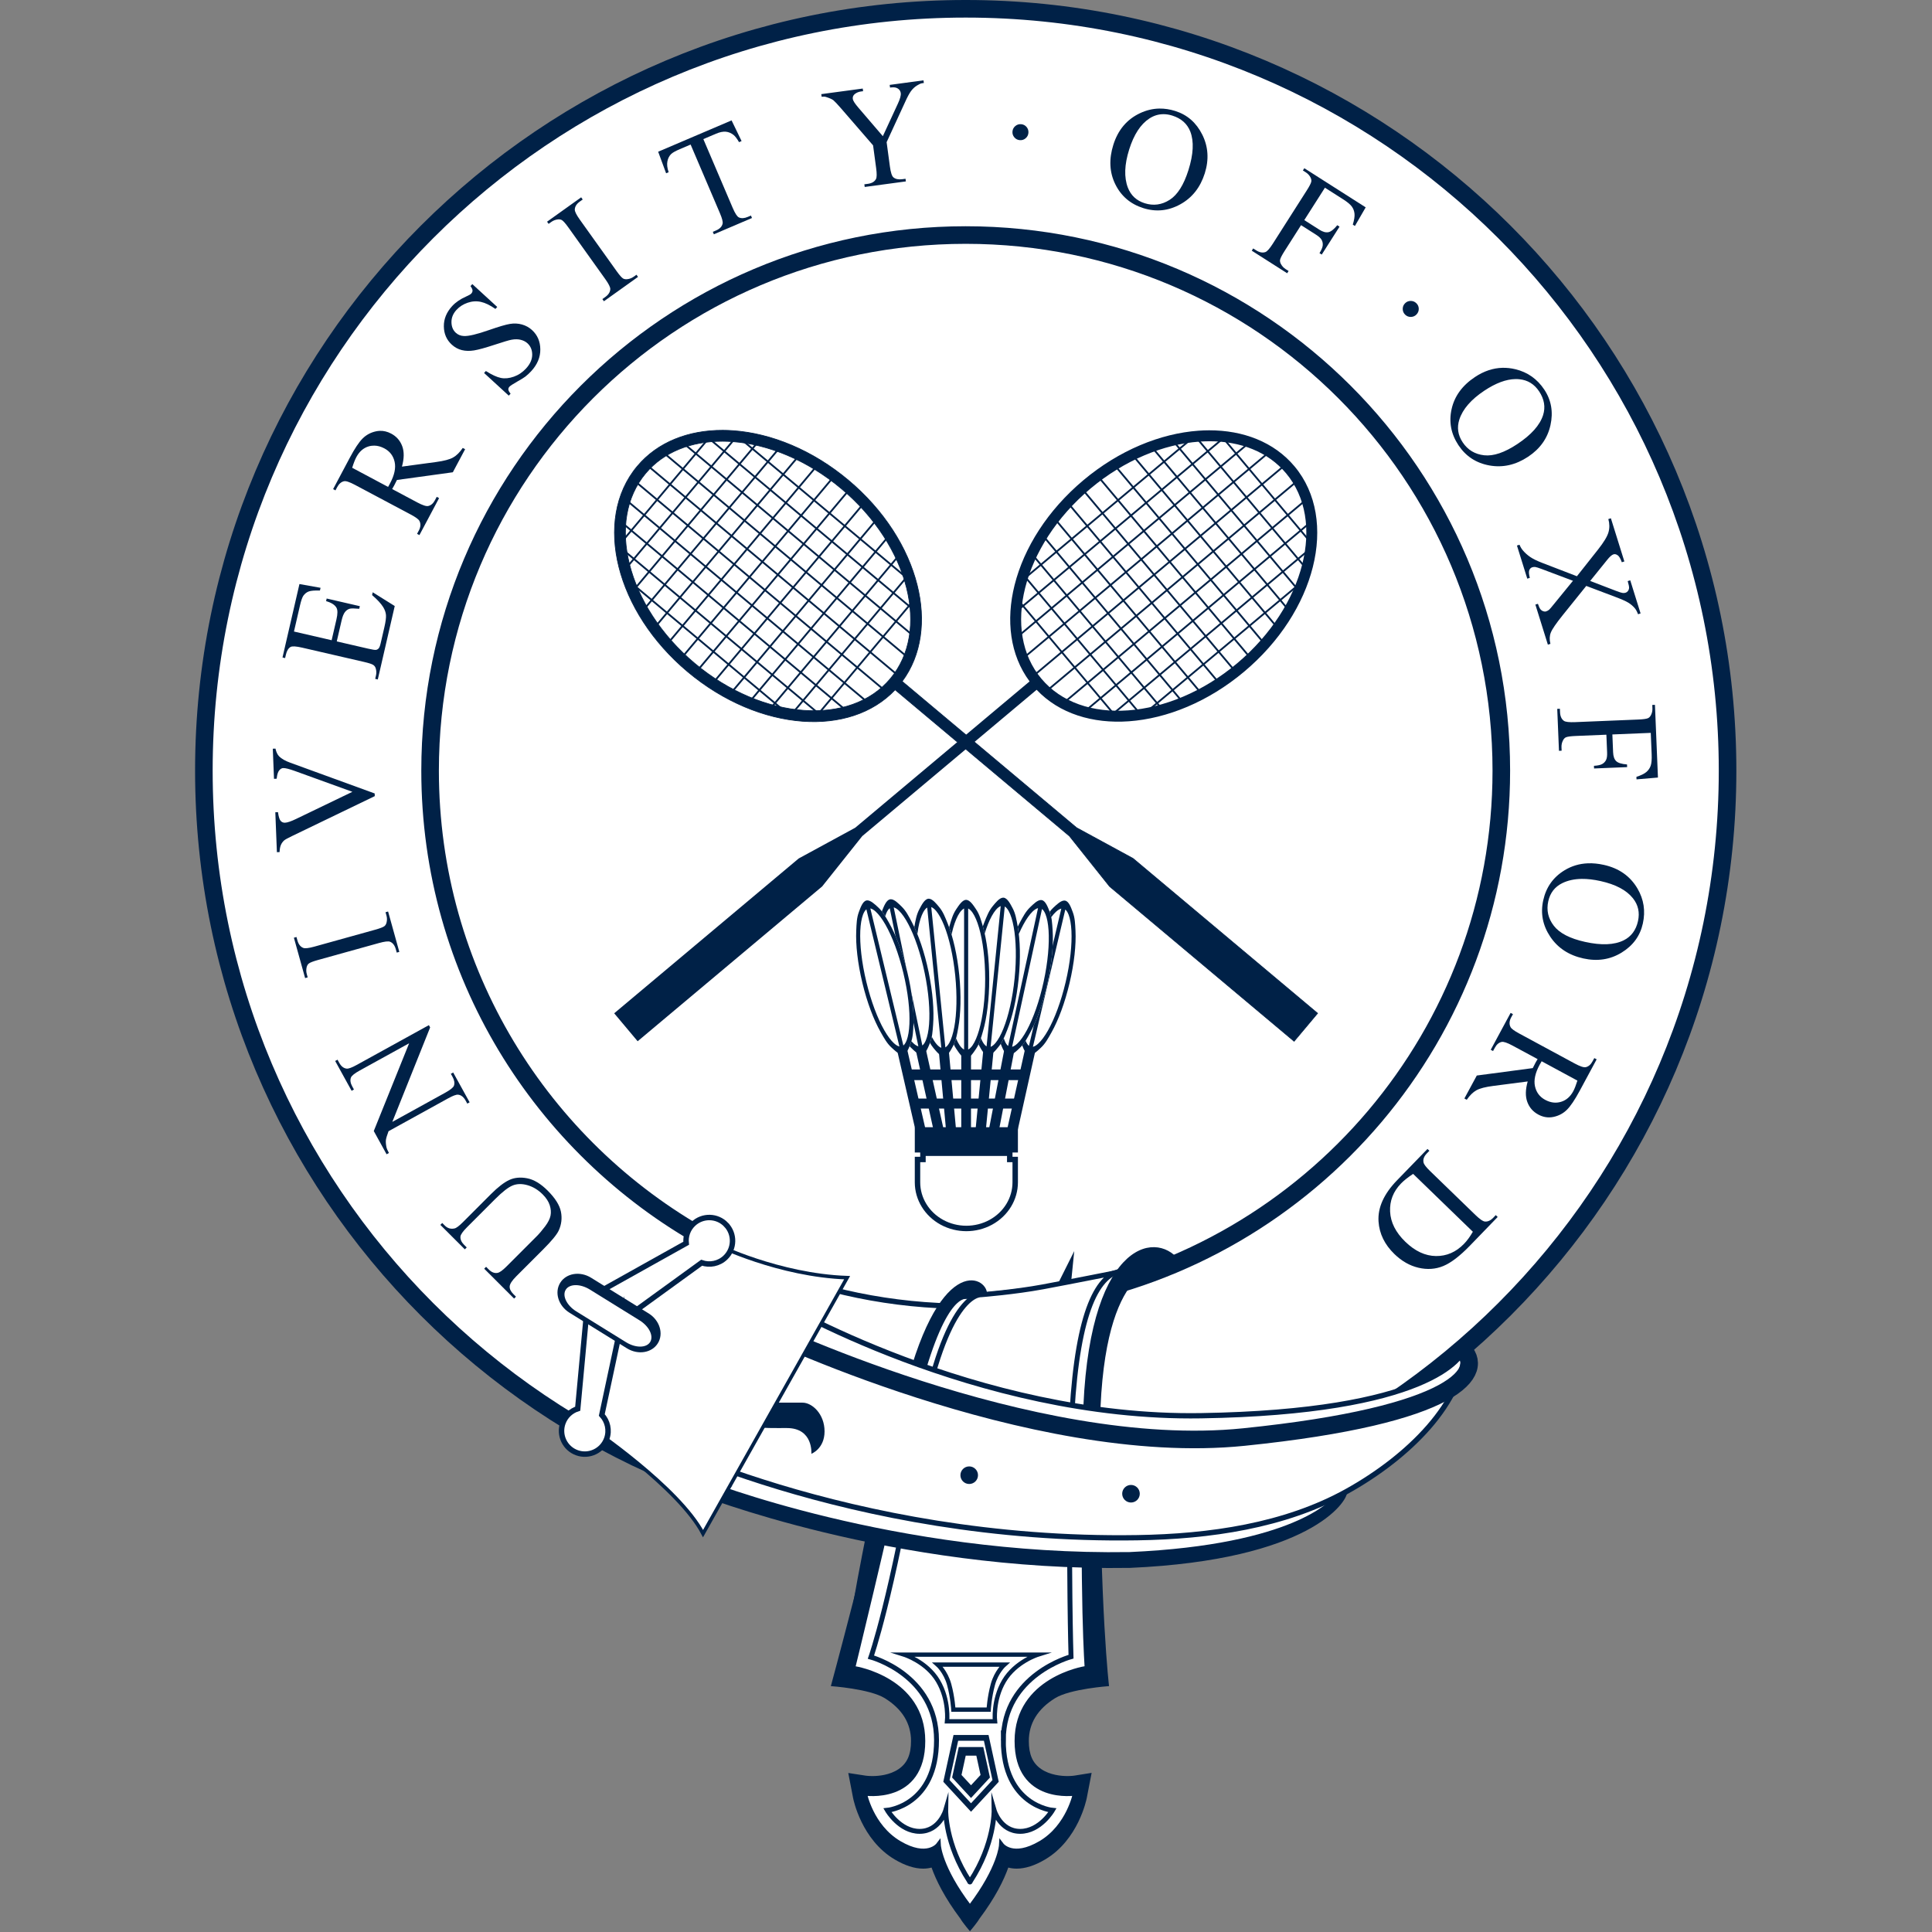 <svg xmlns="http://www.w3.org/2000/svg" width="1357" height="1357" viewBox="0 0 1357 1357"><rect x="0" y="0" width="1357" height="1357" fill="#808080" stroke="none"/><circle cx="438.285" cy="438.285" r="304.618" transform="matrix(1.235 0 0 1.235 137.02 0)" fill="#fff"/><path stroke-miterlimit="10" d="M678.302 6.175c-295.532 0-535.107 239.575-535.107 535.107S382.77 1076.39 678.302 1076.39s535.106-239.576 535.106-535.108C1213.408 245.75 973.83 6.175 678.3 6.175zm0 911.31c-207.77 0-376.203-168.432-376.203-376.203 0-207.77 168.43-376.206 376.2-376.206 207.77 0 376.2 168.433 376.2 376.206 0 207.773-168.434 376.203-376.204 376.203z" fill="#fff" stroke="#002147" stroke-width="3.705"/><path stroke-miterlimit="10" d="M678.302 6.175c-295.532 0-535.107 239.575-535.107 535.107S382.77 1076.39 678.302 1076.39s535.106-239.576 535.106-535.108C1213.408 245.75 973.83 6.175 678.3 6.175zm66.712 905.412l-7.847 77.9L508.65 949.83l-14.407-8.055 1.216-71.664c-115.34-64.27-193.37-187.42-193.37-328.82 0-207.77 168.43-376.204 376.202-376.204s376.204 168.433 376.204 376.205c0 185.004-133.54 338.818-309.488 370.304z" fill="#fff" stroke="#002147" stroke-width="12.35"/><path stroke-miterlimit="10" d="M800.01 886.92c-25.335 15.078-102.956 22.472-123.5 23.773-15.512 1.14-46.09 64.69-58.765 128.925-9.324 47.25-19.348 93.58-23.193 132.44h6.06s47.552 7.602 47.552 50.785c0 43.18-41.017 36.62-41.017 36.62s4.53 23.428 24.332 35.143c19.8 11.714 27.612 1.33 27.612 1.33s.827 15.97 21.575 43.32c0 0 .39.95.587.712.196.237.582-.712.582-.712 20.75-27.353 21.58-43.32 21.58-43.32s7.813 10.388 27.615-1.328c19.8-11.714 24.33-35.143 24.33-35.143s-41.016 6.558-41.016-36.62c0-43.183 47.554-50.784 47.554-50.784h3.19c0-54.91 1.622-98.352 2.907-134.742 4.036-114.212 8.867-128.936 32.006-150.39z" fill="#fff" stroke="#002147" stroke-width="3.441"/><path stroke-miterlimit="10" d="M704.722 1222.28c0-45.955 47.54-58.648 47.54-58.648s-1.887-61.935-.37-143.295c1.514-81.358 13.568-118.095 30.96-126.24 0 0-30.664 6.096-50.35 9.762-19.69 3.66-43.242 5.53-43.242 5.53-5.455-.14-28.704 7.99-45.58 109.77-16.88 101.786-31.954 144.775-31.954 144.775s46.063 12.383 46.063 58.337c0 45.955-34.49 49.24-34.49 49.24s8.64 14.798 22.64 14.798c14.006 0 18.31-14.795 18.31-14.795s-.404 23.62 16.584 49.696c0 0 .273.848.413.635.14.212.412-.634.412-.634 16.987-26.073 16.58-49.695 16.58-49.695s4.307 14.795 18.31 14.795c14.004 0 22.643-14.798 22.643-14.798s-34.48-3.288-34.48-49.244z" fill="#fff" stroke="#002147" stroke-width="3.441"/><path d="M760.592 998.88c-2.526 125.617 1.312 173.18 1.312 173.18s-47.556 7.6-47.556 50.783c0 33.117 24.127 36.976 35.374 36.976 3.417 0 5.644-.36 5.644-.36s-4.53 23.43-24.332 35.14c-7.14 4.224-12.724 5.575-16.944 5.575-7.48 0-10.673-4.246-10.673-4.246s-.828 15.966-21.58 43.32c0 0-.305.75-.513.75-.025 0-.05-.014-.072-.04-.022.026-.046.038-.074.038-.205 0-.51-.75-.51-.75-20.75-27.354-21.576-43.32-21.576-43.32s-3.195 4.245-10.677 4.245c-4.22 0-9.803-1.354-16.944-5.577-19.8-11.715-24.33-35.145-24.33-35.145s2.23.355 5.65.355c11.247 0 35.375-3.863 35.375-36.977 0-43.185-47.553-50.785-47.553-50.785s21.23-86.42 39.777-170.8c18.55-84.38 34.656-90.66 39.864-88.783l13.024-3.735c0-12.528-35.05-29.97-59.885 76.97-24.832 106.942-49.81 198.605-49.81 198.605.1.016 27.27 1.877 37.93 8.514 12.19 7.583 18.37 17.68 18.37 30.01 0 9.523-2.665 15.603-8.652 19.71-6.26 4.297-14.24 4.94-18.44 4.94-2.865 0-4.757-.285-4.777-.29l-12.198-1.87 3.377 17.546c.23 1.194 5.92 29.403 29.23 43.19 7.23 4.278 13.96 6.448 20 6.448 2.19 0 4.15-.29 5.884-.752 3.127 8.762 9.046 20.97 20.275 35.926 1.71 2.98 6.678 8.812 6.678 8.812s4.968-5.83 6.678-8.812c11.227-14.953 17.15-27.165 20.275-35.926 1.734.46 3.69.75 5.887.75 6.04 0 12.77-2.17 20-6.448 23.31-13.788 28.997-41.997 29.232-43.19l3.406-17.63-12.246 1.957c-.004 0-1.9.288-4.76.288-4.2 0-12.18-.642-18.44-4.94-5.99-4.105-8.66-10.186-8.66-19.708 0-12.33 6.184-22.43 18.37-30.01 10.666-6.637 37.855-8.5 37.966-8.52 0 0-6.43-53.44-6.43-174.932 0-121.495 41.26-118.76 41.26-118.76l14.315-5.556c-16.88-21.75-64.985-11.803-67.512 113.813z" fill="#002147"/><path stroke-miterlimit="10" d="M719.285 1162.192h-84.17s15.728 4.932 23.73 18.496c8.004 13.563 6.35 28.36 6.35 28.36h33.665s-1.655-14.794 6.348-28.36c8.002-13.562 23.733-18.496 23.733-18.496h-9.65z" fill="#fff" stroke="#002147" stroke-width="3.031"/><path stroke-miterlimit="10" d="M682.03 1169.18h-23.457s5.623 4.932 8.106 13.973c2.48 9.04 2.94 17.673 2.94 17.673h24.81s.463-8.632 2.947-17.673c2.482-9.042 8.105-13.975 8.105-13.975H682.03z" fill="#fff" stroke="#002147" stroke-width="3.031"/><path d="M682.03 1269.564l-17.27-18.686 6.6-30.232h21.343l6.595 30.232z" stroke-miterlimit="10" fill="#fff" stroke="#002147" stroke-width="4.041"/><path d="M682.03 1258.4l-9.986-10.803 3.816-17.485h12.342l3.816 17.485z" stroke-miterlimit="10" fill="#fff" stroke="#002147" stroke-width="6.063"/><path d="M490.767 1043.936s135.082 54.45 302.794 51.765c130.45-5.79 147.14-45.24 147.14-45.24" fill="#fff"/><path d="M793.73 1101.256h-.08c-166.904 2.673-303.6-51.617-304.96-52.167l4.154-10.31c1.342.54 136.026 53.98 300.55 51.36 116.547-5.19 141.148-37.28 142.26-37.28l1.516-1.07 9.065-3.828c.115 7.035-26.384 47.688-152.428 53.285h-.077z" fill="#002147"/><path stroke-miterlimit="10" d="M544.55 913.038s140.943 83.87 299.002 81.337c158.062-2.53 184.802-40.298 185.506-48.887-.417 39.15-39.61 77.906-83.214 102.085-43.6 24.178-96.306 31.665-147.01 32.476-203.496 3.26-350.904-73.69-350.904-73.69l96.62-93.328z" fill="#fff" stroke="#002147" stroke-width="3.705"/><path stroke-miterlimit="10" d="M530.896 931.07s192.796 93.6 342.685 78.293c149.89-15.307 171.05-46.345 152.82-62.392" fill="none" stroke="#002147" stroke-width="12.35"/><path d="M530.162 985.2h33.55c6.692 0 15.438 7.928 15.438 20.174 0 12.246-9.262 15.746-9.262 15.746s1.51-18.084-17.22-18.084-28.987.59-28.987-7.542c0-8.13 4.53-10.293 6.488-10.293z" fill="#002147"/><circle cx="532.279" cy="849.529" r="5" transform="matrix(1.235 0 0 1.235 137.02 0)" fill="#002147"/><circle cx="440.269" cy="838.989" r="5" transform="matrix(1.235 0 0 1.235 137.02 0)" fill="#002147"/><path stroke-miterlimit="10" d="M503.3 874.256l-69.848 50.28-18.248 78.62s61.545 41.533 78.6 74.026L595 897.415c-48.163-1.695-91.697-23.16-91.697-23.16z" fill="#fff" stroke="#002147" stroke-width="2.507"/><path stroke-miterlimit="10" d="M436.687 928.333l-24.425-8.805-6.484 69.926c-4.658 1.496-8.603 5.045-10.392 10.003-3.063 8.494 1.34 17.858 9.83 20.92 8.49 3.06 17.858-1.338 20.92-9.83 2.15-5.97.606-12.36-3.444-16.697l13.996-65.517zm73.308-68.133c-6.237-6.524-16.584-6.753-23.107-.515-3.81 3.645-5.456 8.688-4.94 13.555l-61.308 34.25 17.945 18.764 54.235-39.333c5.607 1.95 12.078.77 16.66-3.61 6.523-6.235 6.755-16.582.515-23.106z" fill="#fff" stroke="#002147" stroke-width="3.82"/><path d="M455.564 922.49c7.786 4.825 10.695 14.233 6.493 21.01-4.2 6.78-13.918 8.36-21.705 3.536l-40.372-25.018c-7.787-4.825-10.695-14.235-6.496-21.01 4.2-6.778 13.92-8.36 21.706-3.537l40.372 25.028z" fill="#002147"/><path d="M449.216 927.39c6.73 4.17 10.06 10.986 7.434 15.226-2.628 4.24-10.216 4.293-16.944.12l-34.908-21.632c-6.73-4.172-10.06-10.992-7.435-15.228 2.627-4.24 10.216-4.293 16.947-.12l34.906 21.63z" fill="#fff"/><circle cx="438.284" cy="439.284" r="304.618" transform="matrix(1.235 0 0 1.235 137.02 0)" fill="none"/><path d="M327.81 876.187l-1.325 1.325-17.2-17.188 1.327-1.326 1.827 1.828c1.91 1.91 4.18 2.577 6.8 2.003 1.24-.24 3.21-1.71 5.91-4.41l19.692-19.71c4.87-4.87 9.133-8.17 12.786-9.89 3.653-1.72 7.855-2.128 12.61-1.22 4.75.906 9.562 3.794 14.434 8.664 5.304 5.3 8.41 10.24 9.318 14.824.91 4.586.385 9.003-1.572 13.254-1.36 2.89-4.963 7.257-10.81 13.11l-18.98 18.99c-2.984 2.986-4.53 5.357-4.64 7.11-.104 1.757.76 3.554 2.6 5.39l1.826 1.83-1.325 1.323-20.99-20.983 1.324-1.325 1.864 1.86c2.005 2.005 4.072 2.804 6.2 2.396 1.456-.263 3.543-1.754 6.263-4.48l21.16-21.17c1.89-1.89 3.877-4.223 5.96-7.005 2.09-2.782 3.36-5.31 3.817-7.577.45-2.27.266-4.7-.56-7.287-.823-2.593-2.48-5.127-4.964-7.61-3.172-3.175-6.71-5.324-10.6-6.446-3.89-1.12-7.38-1.06-10.46.18-3.08 1.243-7.197 4.444-12.355 9.603l-19.657 19.67c-3.03 3.03-4.595 5.264-4.69 6.696-.12 1.98.74 3.89 2.58 5.73l1.828 1.83z" fill="#002147"/><path d="M271.536 810.737l-9.003-16.323 24.838-61.647-34.68 19.126c-3.695 2.037-5.774 3.724-6.234 5.057-.64 1.778-.306 3.853 1 6.217l1.147 2.083-1.64.904-11.544-20.938 1.642-.905 1.173 2.13c1.4 2.55 3.165 3.93 5.29 4.14 1.306.13 3.644-.73 7.016-2.59l50.7-27.953.88 1.598L275.547 788l37.04-20.424c3.7-2.038 5.785-3.71 6.26-5.014.623-1.81.29-3.88-1-6.216l-1.173-2.13 1.64-.904 11.544 20.936-1.643.904-1.15-2.086c-1.42-2.573-3.19-3.967-5.314-4.184-1.308-.13-3.645.736-7.017 2.596l-41.83 23.062c-1.08 2.87-1.695 4.935-1.85 6.197-.15 1.26-.03 2.917.37 4.97.21 1.006.79 2.382 1.755 4.126l-1.644.907z" fill="#002147"/><path d="M270.79 640.734l1.804-.503 7.883 28.36-1.804.5-.652-2.34c-.76-2.73-2.103-4.494-4.04-5.29-1.26-.49-3.873-.183-7.843.92l-42.752 11.887c-3.35.932-5.505 1.76-6.46 2.48-.722.553-1.237 1.415-1.542 2.585-.382 1.65-.357 3.256.08 4.817l.65 2.34-1.806.503-7.883-28.356 1.805-.5.665 2.39c.75 2.702 2.095 4.447 4.034 5.24 1.27.525 3.885.236 7.853-.868l42.75-11.888c3.353-.93 5.505-1.76 6.46-2.48.725-.55 1.235-1.43 1.53-2.634.39-1.615.37-3.205-.063-4.767l-.667-2.39z" fill="#002147"/><path d="M191.605 525.878l1.875-.074c.535 2.41 1.384 4.22 2.55 5.424 1.724 1.724 4.317 3.208 7.78 4.456l59.36 21.622.073 1.874-58.147 28.06c-2.984 1.436-4.804 2.44-5.456 3.005-1.012.887-1.79 1.956-2.33 3.21-.542 1.257-.856 2.934-.942 5.03l-1.874.075-1.11-28.04 1.87-.073c.43 3.16 1.053 5.195 1.866 6.11.815.913 1.828 1.345 3.043 1.298 1.687-.068 4.29-.948 7.803-2.643l39.545-19.058-40.37-14.62c-3.98-1.43-6.72-2.116-8.24-2.056-.98.04-1.897.565-2.755 1.58-.852 1.013-1.42 2.693-1.7 5.036-.025.17-.066.46-.117.866l-1.874.075-.84-21.158z" fill="#002147"/><path d="M206.483 443.575l26.456 6.106 3.39-14.702c.88-3.816.893-6.5.036-8.05-1.117-2.06-3.563-3.63-7.335-4.708l.423-1.828 23.296 5.377-.42 1.826c-3.36-.292-5.558-.313-6.587-.066-1.288.326-2.415 1.087-3.386 2.285-.97 1.2-1.777 3.197-2.42 5.993l-3.398 14.71 22.065 5.09c2.96.68 4.792.967 5.493.852.704-.117 1.32-.458 1.85-1.03.53-.57 1.01-1.78 1.432-3.62l2.62-11.353c.87-3.783 1.243-6.59 1.112-8.425-.133-1.83-.79-3.713-1.973-5.65-1.57-2.51-4.16-5.31-7.784-8.4l.455-1.974 15.45 9.65-11.9 51.578-1.828-.42.548-2.37c.366-1.58.335-3.163-.1-4.753-.28-1.174-.905-2.07-1.872-2.693-.967-.62-3.077-1.31-6.337-2.058l-43.483-10.035c-4.245-.978-6.96-1.154-8.144-.526-1.587.88-2.7 2.707-3.34 5.47l-.547 2.37-1.83-.422 11.903-51.578 14.83 2.642-.443 1.923c-3.68-.12-6.277.087-7.787.622-1.51.536-2.8 1.546-3.87 3.032-.797 1.2-1.578 3.464-2.346 6.79l-4.234 18.354z" fill="#002147"/><path d="M266.75 302.625c-.903.032-1.805.146-2.72.344-3.652.79-6.777 2.47-9.342 5.03-2.565 2.552-5.543 7.03-8.97 13.47l-11.75 22.09 1.657.873 1.188-2.25c1.222-2.296 2.82-3.693 4.75-4.156 1.368-.343 3.934.5 7.75 2.532L288.5 361.4c3.458 1.84 5.474 3.32 6.063 4.438 1.084 1.993.956 4.28-.407 6.845l-1.22 2.28 1.658.876 13.812-25.97-1.656-.903-1.25 2.373c-1.206 2.266-2.772 3.63-4.688 4.062-1.367.343-3.964-.5-7.78-2.53l-17.594-9.376c.28-.46.53-.936.78-1.376.255-.437.482-.83.688-1.22.508-.952 1.16-2.225 1.906-3.78l39.25-5.405 8.625-16.19v-.03l-1.656-.875c-2.114 3.12-4.37 5.36-6.78 6.72-2.404 1.358-6.35 2.42-11.87 3.155l-24.064 3.25c1.582-5.702 1.638-10.485.188-14.375-1.45-3.89-4.022-6.83-7.75-8.813-2.614-1.394-5.29-2.034-8-1.937zM262.97 313c2.305.04 4.633.678 7 1.938 3.874 2.063 6.277 5.23 7.217 9.5.94 4.267-.138 9.277-3.218 15.062-.146.268-.33.62-.568 1.03-.238.41-.51.904-.812 1.47l-25.22-13.438c1.007-3.252 1.988-5.738 2.908-7.468 2.08-3.905 4.933-6.424 8.563-7.53 1.364-.418 2.74-.588 4.127-.564z" fill="#002147"/><path d="M331.74 199.55l17.512 16.056-1.267 1.38c-3.772-2.632-7.18-4.282-10.236-4.95-3.05-.668-6.15-.468-9.28.6-3.13 1.068-5.75 2.748-7.85 5.036-2.375 2.59-3.545 5.455-3.518 8.596.028 3.143 1.052 5.637 3.067 7.487 1.544 1.415 3.44 2.17 5.69 2.262 3.283.168 9.14-1.22 17.57-4.17 6.873-2.4 11.78-3.843 14.725-4.33 2.94-.487 5.762-.35 8.46.403 2.697.754 5.054 2.057 7.07 3.906 3.834 3.514 5.775 8.03 5.823 13.55.05 5.52-2.07 10.62-6.36 15.3-1.347 1.47-2.726 2.747-4.138 3.835-.832.66-2.752 1.84-5.76 3.55-3.01 1.71-4.812 2.89-5.404 3.53-.57.63-.836 1.29-.794 1.99.042.71.567 1.68 1.58 2.93l-1.268 1.38L340 261.97l1.268-1.38c4.23 2.688 7.745 4.31 10.556 4.868 2.808.56 5.84.26 9.102-.898 3.26-1.16 6.122-3.08 8.587-5.77 2.853-3.113 4.285-6.324 4.298-9.636.01-3.31-1.1-5.992-3.342-8.046-1.245-1.14-2.816-1.95-4.71-2.43-1.898-.48-4.056-.498-6.475-.06-1.635.284-5.653 1.482-12.053 3.586-6.4 2.107-11.156 3.414-14.278 3.92-3.12.505-5.988.434-8.596-.22-2.61-.65-4.96-1.935-7.053-3.853-3.632-3.33-5.485-7.59-5.556-12.784-.07-5.195 1.87-9.946 5.817-14.252 2.466-2.69 5.738-4.933 9.82-6.736 1.9-.824 3.11-1.522 3.636-2.095.592-.646.884-1.352.876-2.12-.01-.763-.488-1.806-1.43-3.13l1.268-1.374z" fill="#002147"/><path d="M447.04 192.956l1.09 1.526-23.948 17.11-1.09-1.527 1.98-1.414c2.31-1.65 3.504-3.52 3.586-5.61.03-1.35-1.15-3.7-3.545-7.05l-25.8-36.103c-2.02-2.83-3.533-4.57-4.54-5.223-.764-.49-1.75-.68-2.955-.565-1.68.204-3.18.777-4.5 1.72l-1.98 1.414-1.088-1.525 23.946-17.11 1.09 1.523-2.02 1.44c-2.28 1.63-3.46 3.494-3.543 5.585-.06 1.37 1.11 3.732 3.505 7.085l25.797 36.103c2.023 2.83 3.536 4.57 4.54 5.225.767.49 1.767.666 3 .534 1.652-.184 3.136-.746 4.455-1.69l2.023-1.44z" fill="#002147"/><path d="M513.85 84.57l7.023 14.517-1.77.755c-1.458-2.462-2.718-4.128-3.785-4.994-1.73-1.39-3.58-2.17-5.543-2.343-1.964-.173-4.25.3-6.86 1.414l-8.897 3.79 20.6 48.265c1.657 3.885 3.112 6.13 4.36 6.73 1.736.803 3.833.68 6.285-.368l2.19-.935.735 1.722L501.4 164.56l-.734-1.723 2.236-.954c2.67-1.14 4.223-2.755 4.65-4.85.26-1.284-.365-3.697-1.875-7.236l-20.603-48.267-7.59 3.242c-2.952 1.26-4.955 2.37-6.01 3.335-1.365 1.28-2.264 3.004-2.697 5.172-.432 2.164-.148 4.723.852 7.674l-1.77.753-5.58-15.135 51.57-22.01z" fill="#002147"/><path d="M624.9 59.634l23.746-3.198.25 1.858-1.306.177c-.87.12-2.09.68-3.66 1.67-1.568 1-2.944 2.31-4.122 3.93-1.18 1.628-2.552 4.2-4.125 7.71l-12.935 28.07 2.297 17.07c.563 4.184 1.383 6.73 2.46 7.64 1.46 1.237 3.563 1.67 6.307 1.298l2.21-.295.25 1.857-28.916 3.892-.25-1.86 2.41-.325c2.876-.387 4.803-1.532 5.774-3.434.593-1.17.63-3.662.117-7.48l-2.17-16.112-22.515-26c-2.658-3.05-4.44-4.94-5.335-5.67-.902-.73-2.668-1.515-5.3-2.353-.717-.242-1.71-.28-2.98-.11l-.25-1.856 29.116-3.92.25 1.86-1.507.202c-1.574.21-2.972.777-4.194 1.69-1.223.914-1.736 2.11-1.538 3.582.164 1.203 1.477 3.24 3.942 6.112l17.164 20.02 10.527-22.78c1.585-3.416 2.273-5.892 2.067-7.434-.126-.938-.482-1.74-1.066-2.412-.584-.67-1.356-1.153-2.316-1.45-.96-.297-2.344-.324-4.152-.08l-.25-1.856z" fill="#002147"/><path d="M717.213 87.23c1.58.136 2.863.797 3.85 1.98.98 1.187 1.408 2.55 1.278 4.1-.13 1.547-.79 2.82-1.97 3.824-1.185 1-2.552 1.435-4.1 1.304-1.55-.13-2.823-.79-3.824-1.976-1-1.185-1.434-2.55-1.305-4.1.13-1.547.79-2.82 1.976-3.823 1.187-1 2.555-1.44 4.104-1.31z" fill="#002147"/><path d="M814.375 76.25c-4.667.07-9.25 1.166-13.72 3.28-9.16 4.335-15.373 11.723-18.655 22.126-3.207 10.175-2.735 19.438 1.375 27.78 4.114 8.345 10.672 13.91 19.688 16.75 8.92 2.815 17.552 1.935 25.906-2.655 8.35-4.583 14.11-11.86 17.25-21.81 3.04-9.66 2.44-18.702-1.75-27.122-4.2-8.422-10.53-13.976-19.037-16.656-3.748-1.183-7.432-1.743-11.062-1.69zM817 80.188c2.065-.022 4.21.306 6.406 1 6.247 1.97 10.463 5.692 12.625 11.187 2.68 6.898 2.226 15.95-1.31 27.156-3.26 10.34-7.634 17.286-13.154 20.818-5.524 3.536-11.38 4.346-17.53 2.406-5.766-1.817-9.715-5.483-11.845-10.97-2.753-7.206-2.436-16.15.938-26.842 3.29-10.435 8.005-17.67 14.125-21.686 3.07-2.02 6.31-3.026 9.75-3.062z" fill="#002147"/><path d="M930.616 131.82l-14.51 22.768 10.55 6.725c2.42 1.544 4.534 2.14 6.34 1.788 1.806-.35 3.9-1.983 6.286-4.91l1.58 1.008-12.497 19.607-1.58-1.006c1.407-2.267 2.166-4.105 2.284-5.513.11-1.406-.15-2.685-.8-3.84-.65-1.152-1.94-2.345-3.88-3.58l-10.55-6.723-11.597 18.196c-1.872 2.932-2.92 4.986-3.15 6.162-.17.894.037 1.886.624 2.98.815 1.48 1.91 2.66 3.276 3.53l2.092 1.333-1.008 1.58-24.86-15.844 1.006-1.58 2.05 1.307c2.392 1.525 4.572 1.935 6.544 1.23 1.265-.475 3.005-2.45 5.22-5.925l23.85-37.42c1.87-2.932 2.918-4.99 3.15-6.16.166-.896-.028-1.88-.58-2.955-.792-1.464-1.883-2.642-3.28-3.53l-2.05-1.306 1.007-1.58 43.1 27.47-7.56 13.086-1.494-.952c.984-3.177 1.39-5.712 1.213-7.607-.177-1.892-.803-3.58-1.878-5.068-1.074-1.486-3.12-3.19-6.14-5.114l-12.77-8.145z" fill="#002147"/><path d="M994.766 212.925c1.145 1.1 1.725 2.418 1.747 3.958.02 1.54-.51 2.87-1.585 3.99-1.077 1.12-2.393 1.697-3.943 1.728-1.55.03-2.887-.49-4.007-1.563-1.12-1.075-1.697-2.39-1.73-3.94-.03-1.552.495-2.89 1.57-4.01 1.077-1.12 2.39-1.696 3.94-1.728 1.55-.03 2.888.493 4.01 1.57z" fill="#002147"/><path d="M1055.28 258.344c-6.607.172-13.035 2.32-19.28 6.47-8.89 5.902-14.368 13.39-16.406 22.467-2.04 9.08-.418 17.567 4.812 25.44 5.175 7.796 12.43 12.546 21.813 14.22 9.38 1.676 18.43-.385 27.12-6.155 8.44-5.606 13.66-12.996 15.687-22.186 2.025-9.19.587-17.514-4.343-24.94-4.97-7.484-11.735-12.247-20.282-14.312-3.078-.743-6.12-1.078-9.125-1zm9.126 7.906c.94-.016 1.87.035 2.782.125 5.85.57 10.474 3.41 13.874 8.53 3.623 5.458 4.552 11.025 2.782 16.658-2.25 7.048-8.273 13.812-18.063 20.312-9.03 5.997-16.793 8.624-23.31 7.906-6.52-.72-11.552-3.75-15.122-9.12-3.345-5.032-4.137-10.363-2.344-15.97 2.38-7.337 8.255-14.107 17.595-20.31 7.974-5.296 15.236-8.013 21.81-8.126z" fill="#002147"/><path d="M1114.17 411.53l-16.595 20.62c-4.586 5.71-7.35 9.75-8.293 12.113-.944 2.364-1.044 5.02-.3 7.973l-1.788.558-8.78-28.143 1.79-.552c.614 1.86 1.24 3.186 1.878 3.977.5.59 1.117 1.007 1.85 1.257.732.25 1.405.277 2.018.086.74-.23 1.436-.608 2.087-1.13.478-.394 1.62-1.724 3.426-3.988l13.357-16.37-21.888-8.24c-2.32-.87-3.84-1.35-4.56-1.443-.718-.092-1.416-.033-2.092.178-1.033.32-1.752 1.025-2.157 2.106-.405 1.08-.275 2.86.393 5.343l-1.788.56-7.257-23.26 1.798-.558c.673 1.594 1.454 2.908 2.34 3.94 1.463 1.737 3.185 3.286 5.167 4.65 1.98 1.36 4.8 2.747 8.46 4.152l24.363 9.38 14.878-18.81c4.03-5.113 6.46-9.144 7.29-12.09.833-2.95.8-6.035-.1-9.256l1.79-.557 9.458 30.32-1.787.557c-.904-2.55-1.874-4.183-2.91-4.903-1.04-.72-2.01-.937-2.913-.656-1.193.37-2.692 1.69-4.5 3.954l-11.9 14.75 18.385 7.05c2.16.812 3.614 1.27 4.354 1.375.74.105 1.45.052 2.126-.16.676-.21 1.21-.59 1.607-1.137.528-.695.81-1.456.854-2.283.044-.828-.28-2.405-.97-4.737l1.792-.557 7.255 23.26-1.788.554c-.67-1.805-1.43-3.214-2.274-4.223-1.286-1.51-2.782-2.793-4.492-3.852-1.71-1.056-4.67-2.38-8.88-3.967l-20.69-7.82z" fill="#002147"/><path d="M1159.47 514.754l-26.977 1.112.52 12.503c.116 2.862.836 4.94 2.156 6.22 1.312 1.28 3.86 2.06 7.62 2.345l.08 1.87-23.23.96-.08-1.87c2.664-.146 4.605-.57 5.83-1.28 1.22-.71 2.12-1.66 2.695-2.85.577-1.19.82-2.93.724-5.226l-.516-12.5-21.565.89c-3.473.142-5.76.455-6.855.94-.83.374-1.524 1.113-2.086 2.218-.75 1.52-1.09 3.086-1.026 4.703l.103 2.484-1.873.078-1.216-29.454 1.873-.08.098 2.43c.12 2.835 1.03 4.86 2.736 6.073 1.112.767 3.728 1.063 7.845.894l44.34-1.83c3.47-.144 5.755-.46 6.85-.943.83-.37 1.527-1.093 2.09-2.164.75-1.485 1.09-3.054 1.02-4.706l-.096-2.43 1.872-.08 2.108 51.07-15.054 1.28-.073-1.773c3.17-1.01 5.48-2.13 6.934-3.354 1.456-1.224 2.486-2.703 3.09-4.434.604-1.734.83-4.388.686-7.964l-.627-15.134z" fill="#002147"/><path d="M1115.28 606.375c-5.933.23-11.374 1.857-16.342 4.875-7.954 4.83-12.96 11.864-15 21.094-2.024 9.133-.366 17.673 4.937 25.593 5.303 7.918 13.03 12.995 23.22 15.25 9.892 2.19 18.85.823 26.874-4.093 8.02-4.915 13.01-11.734 14.932-20.438 1.942-8.77.69-16.94-3.75-24.53-5.12-8.743-13.006-14.297-23.656-16.657-3.91-.87-7.66-1.237-11.22-1.1zm-4.31 10.938c4.02-.05 8.428.47 13.217 1.53 10.684 2.367 18.273 6.41 22.813 12.157 3.648 4.61 4.828 9.938 3.5 15.938-1.413 6.398-4.777 10.896-10.063 13.53-6.636 3.27-15.684 3.635-27.156 1.095-10.58-2.346-17.9-6.12-21.9-11.313-4.006-5.193-5.303-10.922-3.907-17.22 1.305-5.903 4.595-10.15 9.875-12.75 3.9-1.9 8.454-2.904 13.625-2.967z" fill="#002147"/><path d="M1061.03 711.438l-13.967 25.906 1.624.875 1.282-2.35c1.22-2.255 2.793-3.606 4.713-4.03 1.37-.337 3.946.54 7.75 2.593l17.563 9.47c-.286.455-.558.903-.814 1.343-.256.436-.48.833-.687 1.22-.514.95-1.15 2.2-1.907 3.75l-39.314 5.216-8.717 16.125 1.655.907c2.134-3.107 4.396-5.343 6.81-6.69 2.416-1.343 6.384-2.356 11.907-3.06l24.092-3.126c-1.615 5.69-1.706 10.48-.28 14.375 1.427 3.897 4 6.87 7.72 8.874 3.475 1.877 7.03 2.426 10.686 1.656 3.66-.77 6.793-2.43 9.376-4.97 2.583-2.54 5.6-7.016 9.065-13.436l11.875-22.03-1.658-.875-1.22 2.25c-1.234 2.29-2.817 3.675-4.75 4.125-1.37.336-3.975-.51-7.78-2.563l-39.03-21.094c-3.45-1.86-5.45-3.348-6.033-4.468-1.07-2-.94-4.288.438-6.844l1.25-2.25-1.657-.904zm21.783 33.968L1107.937 759c-1.023 3.245-1.974 5.713-2.906 7.438-2.093 3.892-4.983 6.38-8.62 7.468-3.636 1.087-7.353.63-11.125-1.406-3.864-2.086-6.24-5.288-7.155-9.563-.92-4.274.17-9.294 3.28-15.062.144-.265.354-.592.594-1 .236-.407.507-.904.813-1.47z" fill="#002147"/><path d="M1002.625 807l-21.375 22.03c-9.28 9.58-13.608 19.214-13 28.876.566 8.636 4.292 16.257 11.156 22.907 5.116 4.956 10.732 8.182 16.907 9.625 6.172 1.442 11.977 1.034 17.375-1.188 5.397-2.222 11.67-7.002 18.812-14.375l19.438-20.094-1.344-1.31-1.782 1.878c-1.807 1.868-3.703 2.746-5.687 2.656-1.432-.072-3.7-1.61-6.78-4.593l-31.876-30.875c-2.79-2.7-4.31-4.69-4.6-6-.49-2.163.26-4.29 2.28-6.374l1.815-1.874-1.345-1.28zm-10.094 17.53h.037l41.937 40.626c-1.996 3.468-4.07 6.287-6.187 8.47-5.638 5.822-12.224 8.687-19.75 8.593-7.524-.1-14.683-3.43-21.5-10.037-6.764-6.554-10.33-13.616-10.687-21.156-.36-7.54 2.203-14.12 7.655-19.75 2.017-2.08 4.847-4.335 8.5-6.75z" fill="#002147"/><g stroke="#002147"><path solid-color="#000000" overflow="visible" white-space="normal" style="text-indent:0;text-align:start;line-height:normal;text-transform:none;block-progression:tb" d="M507.548 302.233c-23.877-.042-45.6 8.177-59.94 25.27-15.827 18.86-19.457 44.7-12.91 70.736 6.544 26.03 23.178 52.5 48.3 73.58 25.12 21.08 54.075 32.86 80.853 34.79 25.38 1.82 48.99-5.33 64.86-22.13l122.5 102.79 4.943-5.89-122.5-102.79c13.794-18.547 16.734-43.037 10.53-67.71-6.544-26.038-23.18-52.505-48.302-73.58-25.12-21.08-54.072-32.87-80.85-34.79-2.51-.18-5.005-.277-7.475-.28zm-.008 7.684c2.282.006 4.593.093 6.93.26 24.925 1.793 52.492 12.902 76.46 33.015 23.97 20.113 39.7 45.33 45.792 69.566 6.092 24.235 2.636 47.254-11.344 63.914-13.98 16.66-36.052 24.064-60.976 22.272-24.925-1.792-52.492-12.9-76.46-33.014-23.97-20.112-39.698-45.33-45.79-69.566-6.093-24.235-2.634-47.258 11.345-63.918 12.67-15.098 31.982-22.59 54.043-22.53zm243.664 277.36l28.14 35.32v.003L908.95 731.352l16.477-19.637L795.82 602.962l-39.672-21.577" color="#000" fill="#002147" stroke-width=".5" font-family="sans-serif"/><path d="M630.335 474.037l-174.897-146.55M639.4 463.234l-174.9-146.55m176.11 129.152L479.455 310.83M639.86 426.786l-141.527-118.51m138.817 97.807l-117.98-98.708m102.1 177.463l-174.897-146.55M612.207 495.64L437.31 349.09m159.944 152.404L436.1 366.49m138.35 134.26L436.847 385.54m118.728 117.762l-117.98-98.708m200.655-.936l-81.266 96.85m67.28-124.054l-96.718 115.262m80.534-139.852l-107.84 128.52m84.943-145.106l-105.78 126.065m80.984-140.39L460.89 439.53m72.472-130.244L445.4 414.116m52.378-106.296l-60.667 72.3m194.66 9.524L540.518 498.4m101.458-77.04l-69.214 82.49m42.655-138.586L514.47 485.56m81.956-141.544L489.41 471.553m84.415-144.477L468.56 452.526m78.717-137.686l-94.554 112.684m64.71-120.992l-77.353 92.185" fill="none" stroke-width="1.282"/></g><g><path font-family="sans-serif" fill="#002147" color="#000" d="M849.274 302.237c-2.47.004-4.964.097-7.475.277-26.78 1.925-55.73 13.712-80.86 34.79-25.12 21.08-41.757 47.547-48.302 73.583-6.203 24.676-3.263 49.166 10.53 67.713l-122.5 102.79 4.945 5.892 122.5-102.79c15.87 16.8 39.477 23.948 64.85 22.124 26.78-1.925 55.733-13.712 80.854-34.79 25.12-21.08 41.755-47.546 48.3-73.583 6.546-26.037 2.916-51.876-12.91-70.736-14.34-17.093-36.064-25.312-59.94-25.27zm.008 7.684c22.06-.06 41.374 7.44 54.043 22.53 13.98 16.66 17.438 39.69 11.345 63.92-6.092 24.24-21.82 49.46-45.79 69.57-23.968 20.114-51.535 31.22-76.46 33.015-24.924 1.79-46.997-5.61-60.976-22.272-13.98-16.66-17.437-39.68-11.344-63.913 6.092-24.236 21.822-49.454 45.79-69.567 23.97-20.112 51.537-31.22 76.462-33.013 2.337-.168 4.647-.255 6.93-.26zM600.674 581.39l-39.672 21.576H561L431.395 711.72l16.476 19.636 129.61-108.752v-.002l28.14-35.32-4.94-5.893z" style="text-indent:0;text-align:start;line-height:normal;text-transform:none;block-progression:tb" white-space="normal" overflow="visible" solid-color="#000000"/><path stroke="#002147" fill="none" stroke-width="1.282" d="M726.665 474.037l174.897-146.55M717.6 463.234l174.9-146.55M716.39 445.836L877.545 310.83M717.14 426.786l141.527-118.51M719.85 406.083l117.98-98.708m-102.1 177.463l174.897-146.55M744.793 495.64L919.69 349.09M759.746 501.494L920.9 366.49M782.55 500.75l137.603-115.21M801.425 503.302l117.98-98.708m-200.655-.936l81.266 96.85m-67.28-124.054l96.718 115.262M748.92 351.864l107.84 128.52m-84.943-145.106l105.78 126.065m-80.984-140.39L896.11 439.53m-72.472-130.244l87.962 104.83M859.222 307.82l60.667 72.3m-194.66 9.524L816.482 498.4M715.03 421.36l69.215 82.49M741.59 365.264L842.53 485.56m-81.956-141.544L867.59 471.553m-84.415-144.477l105.266 125.45M809.73 314.84l94.554 112.684m-64.71-120.992l77.353 92.185"/></g><path style="line-height:normal;text-indent:0;text-align:start;text-decoration-line:none;text-decoration-style:solid;text-decoration-color:#000000;text-transform:none;block-progression:tb;isolation:auto;mix-blend-mode:normal" d="M646.344 808.094v4.406h-3.813v18c.017 12.277 6.98 23.595 18.16 29.688 11.19 6.1 24.934 6.1 36.126 0 11.182-6.098 18.143-17.442 18.156-29.72V812.5h-3.813v-4.406h-64.813zm3.843 3.843h57.125v4.375h3.844v14.157c-.01 10.84-6.126 20.905-16.156 26.37-10.033 5.47-22.463 5.47-32.5 0-10.027-5.465-16.142-15.532-16.156-26.374V816.31h3.843v-4.375z" fill="#002147"/><path fill="#002147" stroke="#002147" stroke-width="2.79" d="M643.93 793.13h69.638v14.96H643.93z"/><g stroke="#002147"><path stroke-width="6.846" fill="none" d="M678.59 793.444l.004-53.186"/><path stroke-width="7.201" fill="none" d="M688.703 794.76l5.51-56.616"/><path stroke-width="7.024" fill="none" d="M698.1 793.67l10.58-54.865"/><path stroke-width="7.325" fill="none" d="M710.978 794.087l12.385-55.56"/><path stroke-width="7.024" d="M668.052 794.21l-5.174-56.455"/><path stroke-width="7.024" d="M646.816 737.545L659.5 794.65l-12.684-57.104z"/><path stroke-width="7.024" d="M633.742 737.822l12.875 56.026-12.875-56.026z"/><path stroke-width="7.024" d="M644.03 775.122h71.05"/><path stroke-width="7.49" fill="none" d="M638.303 754.912H719.1"/></g><g fill="#002147"><path d="M608.97 632.406c-.17.01-.337.054-.5.094-2.613.666-4.077 5.034-5.19 8-1.56 4.148-1.654 8.232-1.874 13.156-.436 9.848.97 22.804 4.313 36.688 3.34 13.884 8 26.058 12.87 34.625 2.438 4.282 4.383 7.89 7.657 10.87 2.35 2.146 5.644 5.386 8.28 4.75 2.635-.634 4.07-5.02 5.19-8 1.554-4.15 1.654-8.263 1.873-13.187.436-9.844-.967-22.773-4.312-36.656-3.344-13.885-8-26.09-12.874-34.657-2.437-4.285-4.382-7.86-7.656-10.843-2.205-2.013-5.24-5.004-7.78-4.845zm2.342 5.657c1.08.23 2.313.917 3.75 2.218 2.15 1.95 4.534 5.105 6.875 9.22 4.683 8.23 9.27 20.24 12.563 33.91 3.292 13.666 4.67 26.412 4.25 35.874-.21 4.73-.88 8.662-1.906 11.376-.687 1.81-1.487 2.99-2.344 3.687l-23.188-96.282zm-2.812.656h.03l23.19 96.31c-1.08-.23-2.345-.95-3.783-2.25-2.15-1.95-4.534-5.1-6.875-9.22-4.683-8.233-9.27-20.24-12.562-33.907-3.293-13.667-4.67-26.413-4.25-35.875.21-4.73.88-8.63 1.906-11.343.683-1.814 1.49-3.022 2.344-3.72z" style="line-height:normal;text-indent:0;text-align:start;text-decoration-line:none;text-decoration-style:solid;text-decoration-color:#000000;text-transform:none;block-progression:tb;isolation:auto;mix-blend-mode:normal"/><path solid-color="#000000" overflow="visible" white-space="normal" font-family="sans-serif" color="#000" d="M625.614 631.63c-.17.004-.34.023-.505.057-2.66.55-4.25 4.89-5.47 7.832-.083.2-.147.4-.224.61.84 1.07 1.61 2.2 2.353 3.41.216-.72.447-1.39.7-2 .743-1.79 1.59-2.96 2.47-3.626l4.03 19.462c2.84 6.565 5.453 14.254 7.612 22.647l-8.845-42.687c1.073.265 2.31 1 3.704 2.348 2.087 2.014 4.358 5.263 6.566 9.453 4.415 8.38 8.62 20.51 11.47 34.275 2.853 13.766 3.813 26.568 3.09 36.01-.36 4.723-1.155 8.606-2.27 11.285-.743 1.79-1.586 2.958-2.465 3.626l-7.77-37.533c1.245 8.037 1.76 15.413 1.563 21.636l3.414 16.482c-1.073-.264-2.31-1.002-3.704-2.35-.385-.37-.778-.798-1.173-1.252-.13.423-.264.844-.423 1.266-.262.7-.548 1.487-.86 2.277.22.23.433.46.667.69 2.282 2.22 5.47 5.57 8.125 5.02 2.65-.55 4.24-4.89 5.46-7.836 1.68-4.098 1.91-8.18 2.28-13.095.753-9.83-.246-22.824-3.144-36.808-2.897-13.984-7.143-26.306-11.74-35.026-2.297-4.36-4.12-8.02-7.3-11.108-2.14-2.08-5.073-5.155-7.62-5.078z" style="line-height:normal;text-indent:0;text-align:start;text-decoration-line:none;text-decoration-style:solid;text-decoration-color:#000000;text-transform:none;block-progression:tb;isolation:auto;mix-blend-mode:normal"/><path d="M652.063 631.25c-2.698.272-4.74 4.417-6.25 7.22-2.093 3.876-2.747 7.904-3.625 12.717.73 1.55 1.458 3.186 2.156 4.907.192-1.513.406-2.976.656-4.344.85-4.66 2.052-8.42 3.438-10.97.927-1.702 1.868-2.77 2.812-3.342l9.906 98.53c-1.038-.374-2.19-1.234-3.437-2.718-1.08-1.286-2.18-2.97-3.25-5.03-.29 1.457-.687 2.858-1.25 4.28.7 1.233 1.46 2.434 2.402 3.563 2.04 2.443 4.862 6.083 7.563 5.812 2.697-.272 4.738-4.42 6.25-7.22 2.1-3.9 2.74-7.932 3.625-12.78 1.77-9.697 2.145-22.73.72-36.938-1.43-14.21-4.397-26.91-8.06-36.062-1.835-4.575-3.26-8.412-6.096-11.813-1.912-2.29-4.523-5.622-7.063-5.812-.17-.013-.33-.017-.5 0zm2.03 5.875c1.04.37 2.192 1.234 3.438 2.72 1.87 2.22 3.806 5.697 5.567 10.092 3.52 8.793 6.436 21.292 7.843 35.282 1.41 13.99 1.043 26.803-.657 36.12-.85 4.66-2.05 8.453-3.436 11-.925 1.704-1.9 2.77-2.844 3.344l-9.906-98.562z" style="line-height:normal;text-indent:0;text-align:start;text-decoration-line:none;text-decoration-style:solid;text-decoration-color:#000000;text-transform:none;block-progression:tb;isolation:auto;mix-blend-mode:normal"/><path d="M747.75 632.53c-2.544-.146-5.584 2.855-7.78 4.876-1.02.938-1.875 1.94-2.69 3 .483 1.263.83 2.523 1.095 3.813 1.135-1.55 2.25-2.816 3.313-3.786 1.43-1.31 2.67-2.014 3.75-2.25l-6.063 25.782c-.356 7.81-1.508 16.697-3.53 26.03-2.516 11.59-5.95 21.98-9.72 30.156l-3.406 14.438c-.857-.685-1.657-1.85-2.348-3.624-.728 1.15-1.534 2.22-2.406 3.25 1.07 2.81 2.45 6.088 4.717 6.624 2.64.623 5.94-2.66 8.282-4.812 3.26-3 5.176-6.61 7.592-10.905 4.832-8.59 9.407-20.788 12.687-34.688 3.28-13.9 4.64-26.842 4.156-36.687-.24-4.922-.36-9.016-1.936-13.156-1.13-2.974-2.58-7.345-5.22-7.97-.166-.04-.33-.083-.5-.093zm.5 6.314c.86.69 1.648 1.877 2.344 3.687 1.04 2.71 1.736 6.62 1.968 11.348.465 9.46-.833 22.222-4.062 35.906-3.228 13.684-7.763 25.714-12.406 33.97-2.322 4.126-4.704 7.292-6.844 9.25-1.43 1.31-2.67 2.015-3.75 2.25l22.75-96.406z" style="line-height:normal;text-indent:0;text-align:start;text-decoration-line:none;text-decoration-style:solid;text-decoration-color:#000000;text-transform:none;block-progression:tb;isolation:auto;mix-blend-mode:normal"/><path solid-color="#000000" overflow="visible" white-space="normal" font-family="sans-serif" color="#000" d="M678.595 632.037c-2.712 0-5.153 3.926-6.938 6.56-2.484 3.67-3.53 7.623-4.895 12.36-.037.128-.07.274-.106.404.58 1.6 1.147 3.26 1.68 5.03.367-1.62.75-3.19 1.168-4.64 1.312-4.55 2.876-8.19 4.51-10.59 1.092-1.6 2.155-2.57 3.15-3.05v99.06c-.995-.476-2.058-1.45-3.15-3.05-.86-1.264-1.7-2.88-2.496-4.786-.41 1.484-.912 2.915-1.58 4.318.495 1.037 1.052 2.044 1.72 3.03 1.784 2.635 4.225 6.56 6.937 6.56 2.71 0 5.152-3.925 6.937-6.56 2.484-3.67 3.53-7.624 4.895-12.36 2.73-9.47 4.39-22.398 4.39-36.68 0-14.28-1.66-27.207-4.39-36.68-1.366-4.734-2.41-8.687-4.895-12.356-1.785-2.635-4.226-6.56-6.937-6.56zm1.43 6.07c.996.476 2.058 1.448 3.15 3.05 1.634 2.397 3.198 6.04 4.51 10.59 2.624 9.1 4.28 21.83 4.28 35.888 0 14.06-1.656 26.79-4.28 35.89-1.312 4.55-2.876 8.19-4.51 10.587-1.092 1.602-2.154 2.575-3.15 3.05z" style="line-height:normal;text-indent:0;text-align:start;text-decoration-line:none;text-decoration-style:solid;text-decoration-color:#000000;text-transform:none;block-progression:tb;isolation:auto;mix-blend-mode:normal"/><path solid-color="#000000" overflow="visible" white-space="normal" font-family="sans-serif" color="#000" d="M704.41 630.514c-2.54.187-5.14 3.55-7.053 5.84-2.84 3.4-4.277 7.23-6.11 11.804-.315.783-.616 1.625-.92 2.46l.1.338c.43 1.49.824 3.096 1.2 4.752.72-2.326 1.476-4.513 2.268-6.49 1.76-4.395 3.682-7.86 5.548-10.082 1.248-1.484 2.403-2.345 3.442-2.72l-9.936 98.558c-.95-.574-1.91-1.65-2.83-3.352-.4-.724-.77-1.558-1.13-2.472-.49 1.524-1.03 2.97-1.68 4.363.07.14.13.28.2.42 1.51 2.802 3.546 6.954 6.244 7.226 2.697.27 5.52-3.39 7.56-5.84 2.84-3.4 4.277-7.23 6.11-11.808 3.668-9.15 6.615-21.846 8.048-36.055 1.43-14.208 1.08-27.236-.69-36.934-.883-4.85-1.527-8.886-3.63-12.785-1.51-2.8-3.546-6.95-6.244-7.224-.168-.017-.338-.02-.508-.008zm1.32 6.19c.945.573 1.904 1.648 2.83 3.352 1.385 2.548 2.576 6.328 3.425 10.987 1.698 9.318 2.067 22.15.657 36.138-1.41 13.99-4.335 26.49-7.86 35.28-1.76 4.4-3.68 7.86-5.547 10.08-1.248 1.49-2.403 2.35-3.442 2.72z" style="line-height:normal;text-indent:0;text-align:start;text-decoration-line:none;text-decoration-style:solid;text-decoration-color:#000000;text-transform:none;block-progression:tb;isolation:auto;mix-blend-mode:normal"/><path solid-color="#000000" overflow="visible" white-space="normal" font-family="sans-serif" color="#000" d="M731.268 632.158c-2.545-.1-5.51 2.945-7.668 5.005-3.206 3.06-5.065 6.7-7.403 11.04-.455.845-.905 1.75-1.353 2.66.29 1.636.53 3.385.74 5.194 1.022-2.35 2.066-4.538 3.124-6.5 2.247-4.17 4.548-7.397 6.652-9.393 1.407-1.335 2.652-2.06 3.727-2.314l-20.996 96.806c-.87-.677-1.7-1.853-2.43-3.65-.22-.54-.42-1.143-.61-1.778-.64 1.39-1.34 2.707-2.16 3.96 1.18 2.95 2.718 7.142 5.318 7.706 2.65.574 5.87-2.745 8.172-4.943 3.205-3.05 5.065-6.7 7.403-11.04 4.677-8.67 9.037-20.96 12.064-34.91 3.027-13.956 4.145-26.94 3.484-36.776-.33-4.92-.513-9-2.163-13.113-1.185-2.954-2.74-7.31-5.39-7.883-.164-.035-.33-.055-.5-.062zm.613 6.3c.88.675 1.71 1.85 2.44 3.647 1.09 2.69 1.847 6.58 2.165 11.304.636 9.44-.445 22.24-3.425 35.98-2.98 13.74-7.297 25.83-11.79 34.16-2.247 4.17-4.548 7.394-6.653 9.39-1.406 1.334-2.65 2.06-3.725 2.314z" style="line-height:normal;text-indent:0;text-align:start;text-decoration-line:none;text-decoration-style:solid;text-decoration-color:#000000;text-transform:none;block-progression:tb;isolation:auto;mix-blend-mode:normal"/></g></svg>